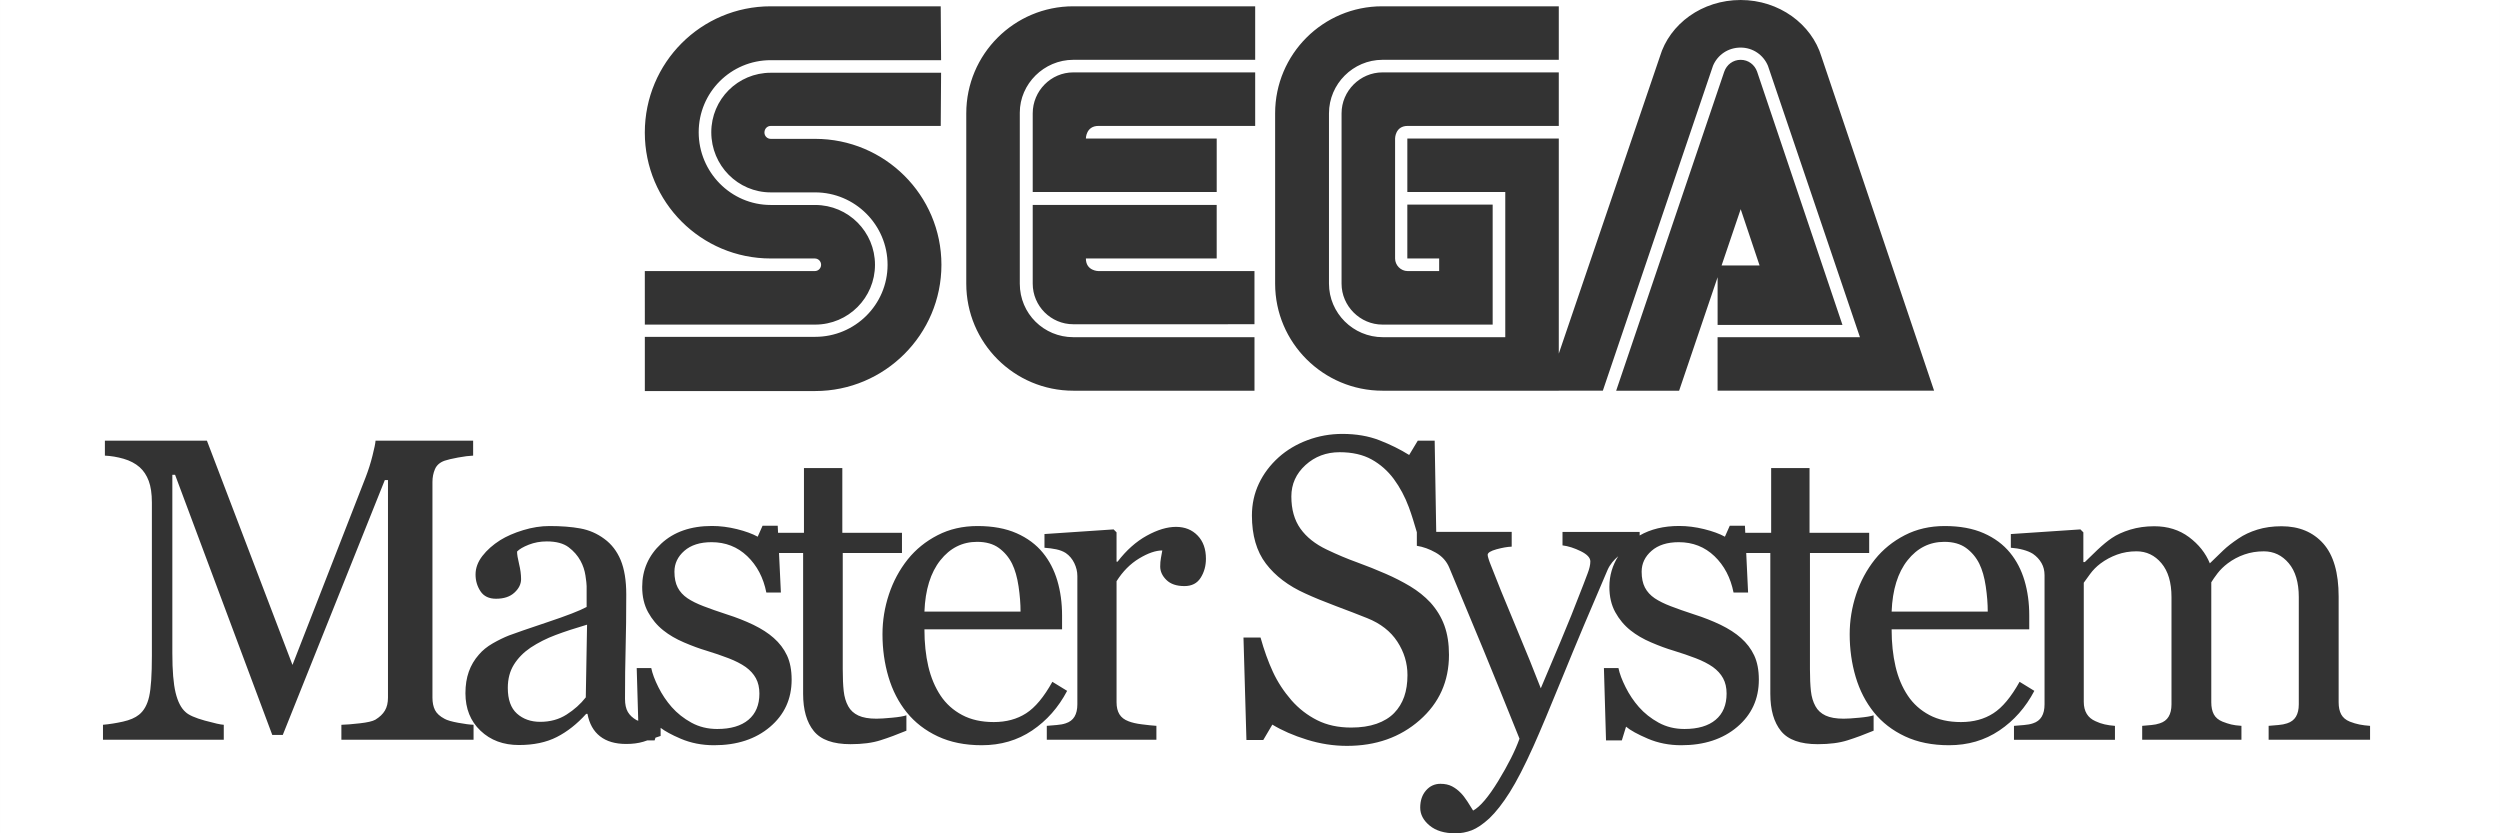 <?xml version="1.0" encoding="UTF-8" standalone="no"?>
<!-- Created with Inkscape (http://www.inkscape.org/) -->

<svg
   width="1500"
   height="500"
   viewBox="0 0 396.875 132.292"
   version="1.1"
   id="svg5"
   inkscape:version="1.2.2 (732a01da63, 2022-12-09)"
   xml:space="preserve"
   sodipodi:docname="mastersystem.svg"
   xmlns:inkscape="http://www.inkscape.org/namespaces/inkscape"
   xmlns:sodipodi="http://sodipodi.sourceforge.net/DTD/sodipodi-0.dtd"
   xmlns="http://www.w3.org/2000/svg"
   xmlns:svg="http://www.w3.org/2000/svg"><rect x="0" y="0" width="396.875" height="132.292" fill="#333333" stroke="none"/><sodipodi:namedview
     id="namedview7"
     pagecolor="#000000"
     bordercolor="#111111"
     borderopacity="1"
     inkscape:showpageshadow="0"
     inkscape:pageopacity="0"
     inkscape:pagecheckerboard="1"
     inkscape:deskcolor="#d1d1d1"
     inkscape:document-units="mm"
     showgrid="false"
     inkscape:zoom="0.44378316"
     inkscape:cx="694.03264"
     inkscape:cy="369.54985"
     inkscape:window-width="1920"
     inkscape:window-height="1009"
     inkscape:window-x="-8"
     inkscape:window-y="-8"
     inkscape:window-maximized="1"
     inkscape:current-layer="layer1" /><defs
     id="defs2"><path
   id="SVGID_37_"
   d="M263.9,1002.2c13.5-0.7,27.7-3.4,41.2-7.4c6.7-2,18.2-6.7,35.8-14.2c14.8-6.1,27-10.8,37.8-13.5 c15.5-4,31.7-6.1,48.6-6.1c16.9,0,33.1,2,48.6,6.1c9.4,2.7,22.3,7.4,37.8,14.2c15.5,6.7,27.7,10.8,35.8,13.5 c14.2,4,28.3,6.1,43.2,5.4c21.6,0,41.8-6.1,60.7-18.2c16.2-10.8,32.4-25.6,49.3-45.9c10.8-12.8,25-32.4,43.2-58.7 c19.6-29.7,37.1-61.4,52-96.5c5.4-12.8,11.5-28.3,16.9-45.9c-10.8-4-22.3-10.1-35.1-18.9c-26.3-17.5-47.9-39.1-64.1-64.1 c-22.9-34.4-34.4-74.2-35.1-119.5c0-37.1,8.8-72.9,27-105.3c12.8-22.9,30.4-43.9,51.3-62.8c9.4-8.8,19.6-16.2,30.4-22.9 c-25.6-37.8-60.1-64.8-102.6-81.7c-24.3-9.4-51.3-15.5-81-17.5c-15.5-1.3-31.7-0.7-47.9,2c-13.5,2-28.3,6.1-43.9,10.8 c-10.1,4-22.9,8.8-39.1,14.8c-16.2,6.7-27.7,10.8-33.7,12.8c-10.8,3.4-20.2,5.4-27,5.4c-8.8,0-20.2-2-33.7-6.7 c-4-1.3-16.9-6.7-39.8-15.5c-17.5-6.7-32.4-12.1-44.5-15.5c-16.9-4-32.4-6.1-47.2-6.1c-42.5,0.7-81.7,12.1-118.8,35.1 c-37.1,22.3-66.1,52.6-87.7,91.1C14.2,418.4,0,475.8,0,541.3C0,600,10.1,660,31,722.8c18.9,57.4,43.9,108,74.2,151.8 c17.5,26.3,32.4,46.6,44.5,60.7c17.5,21.6,35.1,37.1,52,47.9C222,996.1,242.3,1002.2,263.9,1002.2z" /><path
   id="SVGID_39_"
   d="M263.9,1002.2c13.5-0.7,27.7-3.4,41.2-7.4c6.7-2,18.2-6.7,35.8-14.2c14.8-6.1,27-10.8,37.8-13.5 c15.5-4,31.7-6.1,48.6-6.1c16.9,0,33.1,2,48.6,6.1c9.4,2.7,22.3,7.4,37.8,14.2c15.5,6.7,27.7,10.8,35.8,13.5 c14.2,4,28.3,6.1,43.2,5.4c21.6,0,41.8-6.1,60.7-18.2c16.2-10.8,32.4-25.6,49.3-45.9c10.8-12.8,25-32.4,43.2-58.7 c19.6-29.7,37.1-61.4,52-96.5c5.4-12.8,11.5-28.3,16.9-45.9c-10.8-4-22.3-10.1-35.1-18.9c-26.3-17.5-47.9-39.1-64.1-64.1 c-22.9-34.4-34.4-74.2-35.1-119.5c0-37.1,8.8-72.9,27-105.3c12.8-22.9,30.4-43.9,51.3-62.8c9.4-8.8,19.6-16.2,30.4-22.9 c-25.6-37.8-60.1-64.8-102.6-81.7c-24.3-9.4-51.3-15.5-81-17.5c-15.5-1.3-31.7-0.7-47.9,2c-13.5,2-28.3,6.1-43.9,10.8 c-10.1,4-22.9,8.8-39.1,14.8c-16.2,6.7-27.7,10.8-33.7,12.8c-10.8,3.4-20.2,5.4-27,5.4c-8.8,0-20.2-2-33.7-6.7 c-4-1.3-16.9-6.7-39.8-15.5c-17.5-6.7-32.4-12.1-44.5-15.5c-16.9-4-32.4-6.1-47.2-6.1c-42.5,0.7-81.7,12.1-118.8,35.1 c-37.1,22.3-66.1,52.6-87.7,91.1C14.2,418.4,0,475.8,0,541.3C0,600,10.1,660,31,722.8c18.9,57.4,43.9,108,74.2,151.8 c17.5,26.3,32.4,46.6,44.5,60.7c17.5,21.6,35.1,37.1,52,47.9C222,996.1,242.3,1002.2,263.9,1002.2z" /><path
   id="SVGID_41_"
   d="M263.9,1002.2c13.5-0.7,27.7-3.4,41.2-7.4c6.7-2,18.2-6.7,35.8-14.2c14.8-6.1,27-10.8,37.8-13.5 c15.5-4,31.7-6.1,48.6-6.1c16.9,0,33.1,2,48.6,6.1c9.4,2.7,22.3,7.4,37.8,14.2c15.5,6.7,27.7,10.8,35.8,13.5 c14.2,4,28.3,6.1,43.2,5.4c21.6,0,41.8-6.1,60.7-18.2c16.2-10.8,32.4-25.6,49.3-45.9c10.8-12.8,25-32.4,43.2-58.7 c19.6-29.7,37.1-61.4,52-96.5c5.4-12.8,11.5-28.3,16.9-45.9c-10.8-4-22.3-10.1-35.1-18.9c-26.3-17.5-47.9-39.1-64.1-64.1 c-22.9-34.4-34.4-74.2-35.1-119.5c0-37.1,8.8-72.9,27-105.3c12.8-22.9,30.4-43.9,51.3-62.8c9.4-8.8,19.6-16.2,30.4-22.9 c-25.6-37.8-60.1-64.8-102.6-81.7c-24.3-9.4-51.3-15.5-81-17.5c-15.5-1.3-31.7-0.7-47.9,2c-13.5,2-28.3,6.1-43.9,10.8 c-10.1,4-22.9,8.8-39.1,14.8c-16.2,6.7-27.7,10.8-33.7,12.8c-10.8,3.4-20.2,5.4-27,5.4c-8.8,0-20.2-2-33.7-6.7 c-4-1.3-16.9-6.7-39.8-15.5c-17.5-6.7-32.4-12.1-44.5-15.5c-16.9-4-32.4-6.1-47.2-6.1c-42.5,0.7-81.7,12.1-118.8,35.1 c-37.1,22.3-66.1,52.6-87.7,91.1C14.2,418.4,0,475.8,0,541.3C0,600,10.1,660,31,722.8c18.9,57.4,43.9,108,74.2,151.8 c17.5,26.3,32.4,46.6,44.5,60.7c17.5,21.6,35.1,37.1,52,47.9C222,996.1,242.3,1002.2,263.9,1002.2z" /><path
   id="SVGID_43_"
   d="M263.9,1002.2c13.5-0.7,27.7-3.4,41.2-7.4c6.7-2,18.2-6.7,35.8-14.2c14.8-6.1,27-10.8,37.8-13.5 c15.5-4,31.7-6.1,48.6-6.1c16.9,0,33.1,2,48.6,6.1c9.4,2.7,22.3,7.4,37.8,14.2c15.5,6.7,27.7,10.8,35.8,13.5 c14.2,4,28.3,6.1,43.2,5.4c21.6,0,41.8-6.1,60.7-18.2c16.2-10.8,32.4-25.6,49.3-45.9c10.8-12.8,25-32.4,43.2-58.7 c19.6-29.7,37.1-61.4,52-96.5c5.4-12.8,11.5-28.3,16.9-45.9c-10.8-4-22.3-10.1-35.1-18.9c-26.3-17.5-47.9-39.1-64.1-64.1 c-22.9-34.4-34.4-74.2-35.1-119.5c0-37.1,8.8-72.9,27-105.3c12.8-22.9,30.4-43.9,51.3-62.8c9.4-8.8,19.6-16.2,30.4-22.9 c-25.6-37.8-60.1-64.8-102.6-81.7c-24.3-9.4-51.3-15.5-81-17.5c-15.5-1.3-31.7-0.7-47.9,2c-13.5,2-28.3,6.1-43.9,10.8 c-10.1,4-22.9,8.8-39.1,14.8c-16.2,6.7-27.7,10.8-33.7,12.8c-10.8,3.4-20.2,5.4-27,5.4c-8.8,0-20.2-2-33.7-6.7 c-4-1.3-16.9-6.7-39.8-15.5c-17.5-6.7-32.4-12.1-44.5-15.5c-16.9-4-32.4-6.1-47.2-6.1c-42.5,0.7-81.7,12.1-118.8,35.1 c-37.1,22.3-66.1,52.6-87.7,91.1C14.2,418.4,0,475.8,0,541.3C0,600,10.1,660,31,722.8c18.9,57.4,43.9,108,74.2,151.8 c17.5,26.3,32.4,46.6,44.5,60.7c17.5,21.6,35.1,37.1,52,47.9C222,996.1,242.3,1002.2,263.9,1002.2z" /><path
   id="SVGID_45_"
   d="M263.9,1002.2c13.5-0.7,27.7-3.4,41.2-7.4c6.7-2,18.2-6.7,35.8-14.2c14.8-6.1,27-10.8,37.8-13.5 c15.5-4,31.7-6.1,48.6-6.1c16.9,0,33.1,2,48.6,6.1c9.4,2.7,22.3,7.4,37.8,14.2c15.5,6.7,27.7,10.8,35.8,13.5 c14.2,4,28.3,6.1,43.2,5.4c21.6,0,41.8-6.1,60.7-18.2c16.2-10.8,32.4-25.6,49.3-45.9c10.8-12.8,25-32.4,43.2-58.7 c19.6-29.7,37.1-61.4,52-96.5c5.4-12.8,11.5-28.3,16.9-45.9c-10.8-4-22.3-10.1-35.1-18.9c-26.3-17.5-47.9-39.1-64.1-64.1 c-22.9-34.4-34.4-74.2-35.1-119.5c0-37.1,8.8-72.9,27-105.3c12.8-22.9,30.4-43.9,51.3-62.8c9.4-8.8,19.6-16.2,30.4-22.9 c-25.6-37.8-60.1-64.8-102.6-81.7c-24.3-9.4-51.3-15.5-81-17.5c-15.5-1.3-31.7-0.7-47.9,2c-13.5,2-28.3,6.1-43.9,10.8 c-10.1,4-22.9,8.8-39.1,14.8c-16.2,6.7-27.7,10.8-33.7,12.8c-10.8,3.4-20.2,5.4-27,5.4c-8.8,0-20.2-2-33.7-6.7 c-4-1.3-16.9-6.7-39.8-15.5c-17.5-6.7-32.4-12.1-44.5-15.5c-16.9-4-32.4-6.1-47.2-6.1c-42.5,0.7-81.7,12.1-118.8,35.1 c-37.1,22.3-66.1,52.6-87.7,91.1C14.2,418.4,0,475.8,0,541.3C0,600,10.1,660,31,722.8c18.9,57.4,43.9,108,74.2,151.8 c17.5,26.3,32.4,46.6,44.5,60.7c17.5,21.6,35.1,37.1,52,47.9C222,996.1,242.3,1002.2,263.9,1002.2z" /><path
   id="SVGID_47_"
   d="M263.9,1002.2c13.5-0.7,27.7-3.4,41.2-7.4c6.7-2,18.2-6.7,35.8-14.2c14.8-6.1,27-10.8,37.8-13.5 c15.5-4,31.7-6.1,48.6-6.1c16.9,0,33.1,2,48.6,6.1c9.4,2.7,22.3,7.4,37.8,14.2c15.5,6.7,27.7,10.8,35.8,13.5 c14.2,4,28.3,6.1,43.2,5.4c21.6,0,41.8-6.1,60.7-18.2c16.2-10.8,32.4-25.6,49.3-45.9c10.8-12.8,25-32.4,43.2-58.7 c19.6-29.7,37.1-61.4,52-96.5c5.4-12.8,11.5-28.3,16.9-45.9c-10.8-4-22.3-10.1-35.1-18.9c-26.3-17.5-47.9-39.1-64.1-64.1 c-22.9-34.4-34.4-74.2-35.1-119.5c0-37.1,8.8-72.9,27-105.3c12.8-22.9,30.4-43.9,51.3-62.8c9.4-8.8,19.6-16.2,30.4-22.9 c-25.6-37.8-60.1-64.8-102.6-81.7c-24.3-9.4-51.3-15.5-81-17.5c-15.5-1.3-31.7-0.7-47.9,2c-13.5,2-28.3,6.1-43.9,10.8 c-10.1,4-22.9,8.8-39.1,14.8c-16.2,6.7-27.7,10.8-33.7,12.8c-10.8,3.4-20.2,5.4-27,5.4c-8.8,0-20.2-2-33.7-6.7 c-4-1.3-16.9-6.7-39.8-15.5c-17.5-6.7-32.4-12.1-44.5-15.5c-16.9-4-32.4-6.1-47.2-6.1c-42.5,0.7-81.7,12.1-118.8,35.1 c-37.1,22.3-66.1,52.6-87.7,91.1C14.2,418.4,0,475.8,0,541.3C0,600,10.1,660,31,722.8c18.9,57.4,43.9,108,74.2,151.8 c17.5,26.3,32.4,46.6,44.5,60.7c17.5,21.6,35.1,37.1,52,47.9C222,996.1,242.3,1002.2,263.9,1002.2z" />
	
		<linearGradient
   id="SVGID_15_"
   gradientUnits="userSpaceOnUse"
   x1="-82"
   y1="224.5"
   x2="-82"
   y2="151.5"
   gradientTransform="matrix(1,0,0,-1,654,325)">
		<stop
   offset="0"
   style="stop-color:#7ED3F7"
   id="stop160" />
		<stop
   offset="1"
   style="stop-color:#003D7E"
   id="stop162" />
	</linearGradient>
	
	

	
		<linearGradient
   id="SVGID_14_"
   gradientUnits="userSpaceOnUse"
   x1="-24"
   y1="311.5"
   x2="-24"
   y2="238"
   gradientTransform="matrix(1,0,0,-1,654,325)">
		<stop
   offset="0"
   style="stop-color:#7ED3F7"
   id="stop149" />
		<stop
   offset="1"
   style="stop-color:#003D7E"
   id="stop151" />
	</linearGradient>
	
	

	
		<linearGradient
   id="SVGID_13_"
   gradientUnits="userSpaceOnUse"
   x1="-208.333"
   y1="311.5"
   x2="-208.333"
   y2="238"
   gradientTransform="matrix(1,0,0,-1,654,325)">
		<stop
   offset="0"
   style="stop-color:#7ED3F7"
   id="stop138" />
		<stop
   offset="1"
   style="stop-color:#003D7E"
   id="stop140" />
	</linearGradient>
	
	

	
		<linearGradient
   id="SVGID_12_"
   gradientUnits="userSpaceOnUse"
   x1="-369.75"
   y1="311.5"
   x2="-369.75"
   y2="238"
   gradientTransform="matrix(1,0,0,-1,654,325)">
		<stop
   offset="0"
   style="stop-color:#7ED3F7"
   id="stop127" />
		<stop
   offset="1"
   style="stop-color:#003D7E"
   id="stop129" />
	</linearGradient>
	
	

	
		<linearGradient
   id="SVGID_11_"
   gradientUnits="userSpaceOnUse"
   x1="-403"
   y1="311.5"
   x2="-403"
   y2="238"
   gradientTransform="matrix(1,0,0,-1,654,325)">
		<stop
   offset="0"
   style="stop-color:#7ED3F7"
   id="stop116" />
		<stop
   offset="1"
   style="stop-color:#003D7E"
   id="stop118" />
	</linearGradient>
	
	

	
	

		
			<linearGradient
   id="SVGID_10_"
   gradientUnits="userSpaceOnUse"
   x1="-498.5"
   y1="311.847"
   x2="-498.5"
   y2="236.837"
   gradientTransform="matrix(1,0,0,-1,654,325)">
			<stop
   offset="0"
   style="stop-color:#7ED3F7"
   id="stop101" />
			<stop
   offset="1"
   style="stop-color:#003D7E"
   id="stop103" />
		</linearGradient>
		
	
		
	
	
		<linearGradient
   id="SVGID_9_"
   gradientUnits="userSpaceOnUse"
   x1="-303.917"
   y1="311.5"
   x2="-303.917"
   y2="238"
   gradientTransform="matrix(1,0,0,-1,654,325)">
		<stop
   offset="0"
   style="stop-color:#7ED3F7"
   id="stop90" />
		<stop
   offset="1"
   style="stop-color:#003D7E"
   id="stop92" />
	</linearGradient>
	
	

	
		<linearGradient
   id="SVGID_8_"
   gradientUnits="userSpaceOnUse"
   x1="-274.917"
   y1="224.5"
   x2="-274.917"
   y2="151.5"
   gradientTransform="matrix(1,0,0,-1,654,325)">
		<stop
   offset="0"
   style="stop-color:#7ED3F7"
   id="stop79" />
		<stop
   offset="1"
   style="stop-color:#003D7E"
   id="stop81" />
	</linearGradient>
	
	

	
		<linearGradient
   id="SVGID_7_"
   gradientUnits="userSpaceOnUse"
   x1="-593.417"
   y1="311.5"
   x2="-593.417"
   y2="238"
   gradientTransform="matrix(1,0,0,-1,654,325)">
		<stop
   offset="0"
   style="stop-color:#7ED3F7"
   id="stop68" />
		<stop
   offset="1"
   style="stop-color:#003D7E"
   id="stop70" />
	</linearGradient>
	
	

	
		<linearGradient
   id="SVGID_6_"
   gradientUnits="userSpaceOnUse"
   x1="-308.75"
   y1="224.5"
   x2="-308.75"
   y2="151.5"
   gradientTransform="matrix(1,0,0,-1,654,325)">
		<stop
   offset="0"
   style="stop-color:#7ED3F7"
   id="stop57" />
		<stop
   offset="1"
   style="stop-color:#003D7E"
   id="stop59" />
	</linearGradient>
	
	
</defs><g
     inkscape:label="Layer 1"
     inkscape:groupmode="layer"
     id="layer1"><path
       id="rect231"
       style="fill:#ffffff;stroke-width:0.8;stroke-linecap:square;paint-order:fill markers stroke"
       d="M 0 0 L 0 132.292 L 231.052 132.292 C 229.311 132.292 227.944 131.88 226.95 131.057 C 225.954 130.235 225.459 129.283 225.459 128.213 C 225.459 127.098 225.763 126.189 226.379 125.484 C 226.992 124.78 227.754 124.43 228.671 124.43 C 229.384 124.43 229.996 124.561 230.513 124.832 C 231.024 125.101 231.482 125.448 231.885 125.868 C 232.219 126.2 232.578 126.66 232.954 127.239 C 233.335 127.821 233.636 128.301 233.857 128.679 C 234.975 128.076 236.307 126.503 237.859 123.962 C 239.407 121.418 240.533 119.192 241.22 117.267 C 239.099 111.983 237.183 107.254 235.464 103.08 C 233.746 98.908 231.951 94.592 230.078 90.129 C 229.654 89.105 228.938 88.304 227.935 87.735 C 226.933 87.165 225.928 86.805 224.924 86.647 L 224.924 84.491 C 224.526 83.138 224.126 81.79 223.656 80.522 C 223.043 78.874 222.247 77.377 221.265 76.04 C 220.306 74.749 219.134 73.713 217.752 72.942 C 216.368 72.175 214.672 71.788 212.667 71.788 C 210.549 71.788 208.739 72.471 207.245 73.829 C 205.751 75.193 205.002 76.853 205.002 78.814 C 205.002 80.868 205.481 82.568 206.441 83.919 C 207.4 85.269 208.796 86.377 210.624 87.247 C 212.252 88.028 213.851 88.701 215.423 89.268 C 216.996 89.84 218.519 90.449 219.991 91.094 C 221.331 91.675 222.617 92.333 223.855 93.069 C 225.088 93.814 226.164 94.671 227.082 95.654 C 228.084 96.772 228.824 97.991 229.304 99.318 C 229.786 100.646 230.026 102.192 230.026 103.952 C 230.026 108.15 228.474 111.609 225.375 114.327 C 222.273 117.052 218.426 118.408 213.829 118.408 C 211.709 118.408 209.592 118.083 207.473 117.423 C 205.354 116.767 203.523 115.967 201.984 115.032 L 200.546 117.474 L 197.871 117.474 L 197.402 101.212 L 200.112 101.212 C 200.671 103.218 201.323 105.033 202.071 106.649 C 202.82 108.27 203.806 109.776 205.032 111.184 C 206.193 112.501 207.548 113.548 209.096 114.329 C 210.648 115.112 212.448 115.5 214.499 115.5 C 216.039 115.5 217.38 115.3 218.532 114.898 C 219.68 114.494 220.614 113.923 221.326 113.19 C 222.039 112.454 222.567 111.591 222.916 110.598 C 223.263 109.607 223.435 108.462 223.435 107.166 C 223.435 105.276 222.902 103.503 221.831 101.863 C 220.761 100.221 219.166 98.979 217.045 98.131 C 215.595 97.55 213.933 96.908 212.058 96.208 C 210.187 95.505 208.569 94.842 207.208 94.214 C 204.531 93.011 202.45 91.432 200.966 89.48 C 199.482 87.529 198.742 84.979 198.742 81.832 C 198.742 80.027 199.11 78.343 199.845 76.78 C 200.581 75.219 201.629 73.823 202.991 72.596 C 204.284 71.439 205.814 70.527 207.575 69.868 C 209.338 69.211 211.179 68.883 213.096 68.883 C 215.283 68.883 217.239 69.215 218.969 69.887 C 220.696 70.555 222.278 71.338 223.704 72.227 L 225.076 69.951 L 227.754 69.951 L 228.001 84.439 L 239.982 84.439 L 239.982 86.781 C 239.312 86.803 238.511 86.944 237.572 87.198 C 236.635 87.457 236.167 87.75 236.167 88.086 C 236.167 88.219 236.218 88.442 236.319 88.753 C 236.42 89.068 236.534 89.392 236.672 89.724 C 237.52 91.933 238.811 95.118 240.553 99.278 C 242.296 103.442 243.644 106.768 244.601 109.268 C 245.607 106.879 246.65 104.412 247.73 101.857 C 248.813 99.302 250.026 96.287 251.362 92.805 C 251.518 92.384 251.745 91.799 252.029 91.049 C 252.318 90.302 252.467 89.66 252.467 89.125 C 252.467 88.547 251.961 88.005 250.944 87.502 C 249.928 87.002 248.965 86.693 248.048 86.58 L 248.048 84.44 L 260.296 84.44 L 260.296 85.006 C 262.027 84.01 264.109 83.498 266.567 83.498 C 267.859 83.498 269.183 83.666 270.531 83.998 C 271.88 84.335 272.981 84.734 273.829 85.202 L 274.6 83.463 L 277.008 83.463 L 277.061 84.578 L 281.171 84.578 L 281.171 74.304 L 287.264 74.304 L 287.264 84.578 L 296.734 84.578 L 296.734 87.791 L 287.329 87.791 L 287.329 106.228 C 287.329 107.613 287.381 108.768 287.482 109.695 C 287.582 110.62 287.823 111.433 288.205 112.118 C 288.558 112.766 289.097 113.256 289.806 113.59 C 290.519 113.924 291.479 114.092 292.683 114.092 C 293.24 114.092 294.059 114.042 295.143 113.938 C 296.224 113.839 296.989 113.713 297.435 113.554 L 297.437 115.997 C 295.988 116.6 294.616 117.109 293.318 117.519 C 292.027 117.934 290.446 118.139 288.57 118.139 C 285.804 118.139 283.857 117.445 282.73 116.049 C 281.603 114.654 281.039 112.684 281.039 110.144 L 281.039 87.791 L 277.213 87.791 L 277.51 94.069 L 275.2 94.069 C 274.733 91.705 273.721 89.781 272.175 88.295 C 270.622 86.814 268.735 86.071 266.502 86.071 C 264.672 86.071 263.231 86.531 262.184 87.445 C 261.134 88.362 260.612 89.466 260.612 90.759 C 260.612 91.762 260.784 92.599 261.13 93.267 C 261.477 93.938 261.995 94.503 262.686 94.975 C 263.357 95.422 264.201 95.841 265.214 96.229 C 266.226 96.619 267.483 97.064 268.978 97.551 C 270.453 98.018 271.841 98.567 273.147 99.19 C 274.448 99.826 275.523 100.518 276.373 101.275 C 277.285 102.078 277.989 103.005 278.48 104.049 C 278.972 105.101 279.217 106.385 279.217 107.898 C 279.217 110.957 278.071 113.454 275.789 115.394 C 273.499 117.334 270.539 118.306 266.902 118.306 C 264.985 118.306 263.215 117.958 261.601 117.267 C 259.981 116.576 258.826 115.942 258.135 115.36 L 257.466 117.536 L 254.956 117.536 L 254.622 106.056 L 256.93 106.056 C 257.106 106.926 257.486 107.944 258.068 109.099 C 258.649 110.26 259.351 111.306 260.178 112.244 C 261.045 113.228 262.089 114.053 263.306 114.722 C 264.521 115.389 265.887 115.727 267.404 115.727 C 269.544 115.727 271.198 115.242 272.356 114.27 C 273.514 113.3 274.097 111.911 274.097 110.102 C 274.097 109.164 273.912 108.361 273.544 107.678 C 273.176 106.999 272.633 106.405 271.92 105.887 C 271.186 105.374 270.282 104.913 269.213 104.499 C 268.142 104.087 266.946 103.679 265.63 103.276 C 264.579 102.966 263.413 102.537 262.133 101.988 C 260.846 101.44 259.752 100.798 258.836 100.063 C 257.857 99.285 257.05 98.322 256.426 97.186 C 255.8 96.048 255.489 94.71 255.489 93.171 C 255.489 91.356 255.984 89.744 256.893 88.303 C 256.197 88.893 255.601 89.579 255.207 90.463 C 252.551 96.622 250.189 102.232 248.129 107.295 C 246.065 112.361 244.5 116.085 243.43 118.471 C 242.023 121.598 240.769 124.032 239.664 125.784 C 238.56 127.537 237.482 128.911 236.434 129.914 C 235.407 130.853 234.476 131.484 233.643 131.807 C 232.807 132.128 231.938 132.292 231.052 132.292 L 396.875 132.292 L 396.875 0 L 276.329 0 C 282.438 0 287.602 3.832 289.158 8.995 L 307.038 62.023 L 272.666 62.023 L 272.666 53.528 L 295.266 53.528 L 280.659 10.44 C 279.938 8.718 278.271 7.553 276.325 7.553 C 274.327 7.553 272.662 8.718 271.939 10.44 L 254.45 62.023 L 247.458 62.023 L 247.458 62.024 L 219.472 62.024 C 210.086 62.024 202.426 54.417 202.426 45.032 L 202.426 17.991 C 202.426 8.607 210.031 1 219.416 1 L 247.458 1 L 247.458 9.495 L 219.472 9.495 C 214.808 9.495 210.975 13.327 210.975 17.991 L 210.975 45.032 C 210.975 49.695 214.808 53.528 219.526 53.528 L 238.962 53.528 L 238.962 30.485 L 223.414 30.485 L 223.414 21.989 L 247.458 21.989 L 247.458 56.135 L 263.504 8.995 C 265.059 3.776 270.223 0 276.329 0 L 0 0 z M 122.354 1 L 149.341 1 L 149.397 9.552 L 122.356 9.552 C 116.027 9.552 110.917 14.659 110.917 20.989 C 110.917 27.32 116.027 32.54 122.356 32.54 L 129.406 32.54 C 134.683 32.54 138.904 36.815 138.904 42.033 C 138.904 47.253 134.681 51.53 129.406 51.53 L 102.367 51.53 L 102.364 43.033 L 129.35 43.033 C 129.905 43.033 130.35 42.589 130.35 42.033 C 130.35 41.48 129.905 41.034 129.35 41.034 L 122.354 41.034 C 111.305 41.034 102.364 32.095 102.364 21.045 C 102.364 9.94 111.305 1 122.354 1 z M 170.385 1 L 199.26 1 L 199.26 9.495 L 170.385 9.495 C 165.723 9.495 161.892 13.327 161.892 17.879 L 161.892 45.032 C 161.892 49.808 165.723 53.528 170.385 53.528 L 199.15 53.53 L 199.15 62.024 L 170.385 62.024 C 161.002 62.024 153.395 54.417 153.395 45.032 L 153.395 17.991 C 153.395 8.607 161.003 1 170.385 1 z M 276.33 9.497 C 277.552 9.497 278.554 10.275 278.943 11.384 L 292.491 51.585 L 272.67 51.585 L 272.67 44.009 L 266.56 62.024 L 256.566 62.024 L 273.721 11.384 C 274.108 10.273 275.109 9.497 276.33 9.497 z M 170.385 11.492 L 199.26 11.492 L 199.26 19.989 L 174.385 19.989 C 172.383 19.989 172.384 21.988 172.384 21.988 L 193.152 21.988 L 193.152 30.484 L 163.944 30.484 L 163.944 17.99 C 163.944 14.437 166.831 11.492 170.385 11.492 z M 219.47 11.492 L 247.457 11.492 L 247.457 19.989 L 223.47 19.989 C 221.47 19.989 221.47 21.989 221.47 21.989 L 221.47 41.034 C 221.47 42.092 222.358 43.033 223.47 43.033 L 228.467 43.033 L 228.467 41.034 L 223.413 41.034 L 223.413 32.484 L 236.961 32.484 L 236.961 51.53 L 219.47 51.53 C 215.918 51.53 212.972 48.585 212.972 45.032 L 212.973 17.99 C 212.973 14.436 215.918 11.492 219.47 11.492 z M 122.356 11.55 L 149.398 11.55 L 149.342 19.991 L 122.356 19.991 C 121.799 19.991 121.354 20.434 121.354 21.045 C 121.354 21.601 121.802 22.044 122.356 22.044 L 129.406 22.044 C 140.459 22.044 149.451 30.985 149.451 42.033 C 149.451 53.084 140.459 62.078 129.406 62.078 L 102.367 62.078 L 102.367 53.474 L 129.406 53.474 C 135.736 53.474 140.902 48.366 140.902 42.035 C 140.902 35.706 135.736 30.541 129.406 30.541 L 122.356 30.541 C 117.135 30.541 112.916 26.266 112.916 20.99 C 112.916 15.77 117.135 11.55 122.356 11.55 z M 163.944 32.537 L 193.15 32.537 L 193.15 41.033 L 172.384 41.033 C 172.384 43.033 174.382 43.033 174.382 43.033 L 199.147 43.033 L 199.147 51.472 L 170.385 51.475 C 166.831 51.475 163.944 48.586 163.944 45.032 L 163.944 32.537 z M 276.335 33.205 L 273.302 42.145 L 279.334 42.145 L 276.335 33.205 z M 16.651 69.955 L 32.848 69.955 L 46.431 105.558 L 58.043 75.777 C 58.467 74.688 58.831 73.543 59.131 72.346 C 59.433 71.154 59.596 70.355 59.618 69.955 L 75.11 69.955 L 75.11 72.33 C 74.486 72.354 73.687 72.455 72.718 72.632 C 71.748 72.813 71.038 72.979 70.592 73.133 C 69.835 73.399 69.32 73.849 69.052 74.473 C 68.784 75.096 68.651 75.776 68.651 76.513 L 68.651 110.744 C 68.651 111.525 68.784 112.182 69.052 112.718 C 69.32 113.253 69.833 113.723 70.592 114.121 C 70.996 114.347 71.709 114.553 72.735 114.742 C 73.76 114.929 74.576 115.04 75.177 115.058 L 75.177 117.436 L 75.175 117.436 L 75.175 117.438 L 54.194 117.438 L 54.194 115.062 C 54.953 115.043 55.929 114.962 57.122 114.826 C 58.317 114.693 59.135 114.504 59.582 114.256 C 60.275 113.834 60.782 113.351 61.105 112.801 C 61.43 112.253 61.591 111.569 61.591 110.743 L 61.591 76.211 L 61.089 76.211 L 44.892 116.667 L 43.221 116.667 L 27.793 75.374 L 27.359 75.374 L 27.359 103.717 C 27.359 106.46 27.531 108.546 27.877 109.974 C 28.224 111.402 28.752 112.427 29.468 113.05 C 29.959 113.517 30.972 113.968 32.511 114.394 C 34.05 114.816 35.055 115.041 35.524 115.059 L 35.524 117.435 L 16.348 117.435 L 16.348 115.059 C 17.353 114.971 18.405 114.804 19.511 114.56 C 20.614 114.315 21.467 113.948 22.071 113.456 C 22.851 112.834 23.387 111.873 23.677 110.578 C 23.969 109.287 24.111 107.121 24.111 104.086 L 24.111 79.792 C 24.111 78.386 23.944 77.238 23.61 76.346 C 23.276 75.455 22.796 74.73 22.172 74.172 C 21.481 73.568 20.632 73.123 19.628 72.832 C 18.624 72.544 17.632 72.377 16.651 72.33 L 16.651 69.955 z M 127.628 74.304 L 133.719 74.304 L 133.719 84.578 L 143.188 84.578 L 143.188 87.791 L 133.786 87.791 L 133.786 106.228 C 133.786 107.613 133.835 108.768 133.937 109.695 C 134.037 110.619 134.276 111.433 134.655 112.118 C 135.011 112.766 135.548 113.256 136.261 113.59 C 136.974 113.924 137.934 114.092 139.139 114.092 C 139.696 114.092 140.515 114.042 141.599 113.938 C 142.681 113.839 143.444 113.713 143.891 113.554 L 143.891 115.997 C 142.441 116.6 141.07 117.109 139.776 117.519 C 138.482 117.934 136.898 118.139 135.024 118.139 C 132.258 118.139 130.311 117.445 129.185 116.049 C 128.057 114.654 127.495 112.684 127.495 110.144 L 127.495 87.791 L 123.668 87.791 L 123.965 94.069 L 121.657 94.069 C 121.19 91.705 120.178 89.781 118.628 88.295 C 117.077 86.814 115.186 86.071 112.955 86.071 C 111.127 86.071 109.686 86.531 108.638 87.445 C 107.588 88.362 107.066 89.466 107.066 90.759 C 107.066 91.762 107.238 92.599 107.584 93.267 C 107.93 93.938 108.447 94.503 109.141 94.975 C 109.807 95.422 110.651 95.841 111.667 96.229 C 112.683 96.619 113.935 97.064 115.432 97.551 C 116.905 98.018 118.294 98.567 119.598 99.19 C 120.903 99.826 121.977 100.518 122.827 101.275 C 123.741 102.078 124.443 103.005 124.936 104.049 C 125.426 105.101 125.672 106.385 125.672 107.898 C 125.672 110.957 124.527 113.454 122.243 115.394 C 119.956 117.334 116.993 118.306 113.357 118.306 C 111.438 118.306 109.67 117.958 108.053 117.267 C 106.601 116.647 105.579 116.079 104.874 115.547 L 104.874 116.834 L 104.873 116.834 C 104.562 116.948 104.341 117.007 104.053 117.108 L 103.921 117.536 L 102.768 117.536 C 102.565 117.6 102.301 117.699 102.112 117.755 C 101.32 117.99 100.423 118.105 99.419 118.105 C 97.677 118.105 96.291 117.702 95.252 116.885 C 94.215 116.073 93.552 114.886 93.261 113.323 L 93.06 113.323 C 91.611 114.927 90.054 116.157 88.392 117.003 C 86.729 117.852 84.726 118.273 82.384 118.273 C 79.908 118.273 77.873 117.521 76.278 115.998 C 74.683 114.484 73.887 112.497 73.887 110.042 C 73.887 108.77 74.066 107.631 74.423 106.629 C 74.779 105.624 75.316 104.721 76.027 103.918 C 76.586 103.253 77.323 102.656 78.236 102.128 C 79.152 101.606 80.01 101.189 80.813 100.874 C 81.819 100.496 83.854 99.792 86.92 98.765 C 89.987 97.743 92.055 96.938 93.127 96.357 L 93.127 93.045 C 93.127 92.755 93.067 92.197 92.941 91.372 C 92.818 90.547 92.558 89.765 92.156 89.029 C 91.709 88.207 91.08 87.485 90.264 86.871 C 89.451 86.26 88.297 85.95 86.802 85.95 C 85.775 85.95 84.823 86.125 83.941 86.47 C 83.059 86.819 82.44 87.179 82.084 87.558 C 82.084 88.006 82.191 88.661 82.403 89.53 C 82.615 90.4 82.721 91.204 82.721 91.939 C 82.721 92.722 82.368 93.435 81.664 94.08 C 80.964 94.733 79.986 95.05 78.737 95.05 C 77.624 95.05 76.803 94.659 76.277 93.864 C 75.755 93.075 75.493 92.187 75.493 91.203 C 75.493 90.179 75.854 89.197 76.579 88.259 C 77.306 87.322 78.247 86.486 79.408 85.75 C 80.413 85.129 81.629 84.594 83.055 84.161 C 84.484 83.725 85.877 83.508 87.239 83.508 C 89.113 83.508 90.745 83.636 92.141 83.892 C 93.536 84.151 94.801 84.7 95.939 85.548 C 97.076 86.376 97.94 87.497 98.532 88.91 C 99.122 90.329 99.419 92.151 99.419 94.382 C 99.419 97.572 99.384 100.4 99.318 102.863 C 99.25 105.329 99.22 108.024 99.22 110.946 C 99.22 111.815 99.37 112.51 99.67 113.024 C 99.972 113.538 100.435 113.972 101.059 114.325 C 101.127 114.366 101.237 114.387 101.32 114.42 L 101.077 106.056 L 103.385 106.056 C 103.564 106.926 103.943 107.944 104.522 109.099 C 105.103 110.26 105.806 111.306 106.631 112.244 C 107.501 113.228 108.544 114.053 109.76 114.722 C 110.976 115.389 112.343 115.727 113.859 115.727 C 116.001 115.727 117.653 115.242 118.813 114.27 C 119.972 113.3 120.554 111.911 120.554 110.102 C 120.554 109.164 120.37 108.361 120.002 107.678 C 119.634 106.999 119.091 106.405 118.378 105.887 C 117.642 105.374 116.738 104.913 115.667 104.499 C 114.597 104.087 113.404 103.679 112.087 103.276 C 111.037 102.966 109.873 102.537 108.59 101.988 C 107.307 101.44 106.209 100.798 105.294 100.063 C 104.312 99.285 103.509 98.322 102.884 97.186 C 102.259 96.048 101.947 94.71 101.947 93.171 C 101.947 90.471 102.95 88.186 104.958 86.31 C 106.968 84.436 109.655 83.498 113.024 83.498 C 114.316 83.498 115.638 83.666 116.989 83.998 C 118.338 84.335 119.436 84.734 120.284 85.202 L 121.054 83.463 L 123.463 83.463 L 123.516 84.578 L 127.628 84.578 L 127.628 74.304 z M 155.185 83.508 C 157.594 83.508 159.658 83.891 161.374 84.646 C 163.093 85.405 164.486 86.441 165.558 87.755 C 166.584 89.01 167.348 90.482 167.851 92.175 C 168.351 93.87 168.603 95.711 168.603 97.695 L 168.603 99.903 L 146.753 99.903 C 146.753 102.07 146.959 104.033 147.371 105.796 C 147.785 107.558 148.437 109.107 149.328 110.447 C 150.197 111.742 151.335 112.762 152.742 113.509 C 154.146 114.259 155.82 114.627 157.761 114.627 C 159.746 114.627 161.457 114.164 162.897 113.236 C 164.337 112.316 165.725 110.644 167.063 108.237 L 169.408 109.674 C 168.024 112.308 166.173 114.403 163.853 115.964 C 161.532 117.528 158.865 118.305 155.854 118.305 C 153.201 118.305 150.876 117.837 148.876 116.9 C 146.881 115.964 145.237 114.692 143.941 113.086 C 142.648 111.482 141.682 109.609 141.047 107.467 C 140.41 105.324 140.094 103.065 140.094 100.675 C 140.094 98.533 140.433 96.43 141.113 94.366 C 141.795 92.306 142.793 90.447 144.109 88.796 C 145.38 87.214 146.957 85.935 148.844 84.963 C 150.728 83.991 152.844 83.508 155.185 83.508 z M 308.727 83.508 C 311.138 83.508 313.2 83.891 314.917 84.646 C 316.635 85.405 318.028 86.441 319.1 87.755 C 320.128 89.01 320.89 90.482 321.393 92.175 C 321.892 93.87 322.144 95.711 322.144 97.695 L 322.144 99.903 L 300.295 99.903 C 300.295 102.07 300.504 104.033 300.914 105.796 C 301.324 107.558 301.976 109.107 302.873 110.447 C 303.739 111.742 304.883 112.762 306.284 113.509 C 307.688 114.259 309.361 114.627 311.305 114.627 C 313.291 114.627 314.999 114.164 316.442 113.236 C 317.88 112.316 319.269 110.644 320.61 108.237 L 322.952 109.674 C 321.57 112.308 319.719 114.403 317.397 115.964 C 315.077 117.528 312.411 118.305 309.399 118.305 C 306.75 118.305 304.422 117.837 302.423 116.9 C 300.426 115.964 298.783 114.692 297.484 113.086 C 296.195 111.482 295.225 109.609 294.59 107.467 C 293.953 105.324 293.638 103.065 293.638 100.675 C 293.638 98.533 293.98 96.43 294.658 94.366 C 295.338 92.306 296.338 90.447 297.653 88.796 C 298.924 87.214 300.502 85.935 302.388 84.963 C 304.272 83.991 306.388 83.508 308.727 83.508 z M 341.98 83.542 C 344.12 83.542 345.959 84.115 347.501 85.262 C 349.043 86.413 350.147 87.802 350.812 89.43 C 351.618 88.651 352.325 87.965 352.939 87.372 C 353.551 86.782 354.36 86.152 355.364 85.482 C 356.213 84.902 357.208 84.433 358.359 84.076 C 359.507 83.722 360.783 83.542 362.191 83.542 C 364.979 83.542 367.187 84.461 368.818 86.285 C 370.444 88.116 371.26 90.928 371.26 94.719 L 371.26 111.484 C 371.26 112.265 371.391 112.904 371.664 113.408 C 371.933 113.907 372.387 114.298 373.036 114.561 C 373.551 114.763 374.055 114.913 374.557 115.014 C 375.06 115.113 375.622 115.187 376.248 115.231 L 376.248 117.44 L 376.244 117.44 L 376.244 117.438 L 376.242 117.438 L 360.146 117.438 L 360.146 115.227 C 360.66 115.184 361.178 115.141 361.703 115.096 C 362.226 115.054 362.687 114.963 363.089 114.827 C 363.714 114.625 364.177 114.274 364.479 113.773 C 364.781 113.273 364.933 112.617 364.933 111.817 L 364.933 94.784 C 364.933 92.466 364.401 90.674 363.34 89.413 C 362.279 88.154 360.962 87.524 359.378 87.524 C 358.286 87.524 357.258 87.689 356.299 88.024 C 355.339 88.358 354.459 88.826 353.657 89.43 C 353.007 89.922 352.467 90.449 352.029 91.019 C 351.596 91.588 351.266 92.064 351.041 92.44 L 351.041 111.479 C 351.041 112.264 351.177 112.904 351.446 113.404 C 351.714 113.904 352.17 114.293 352.819 114.56 C 353.331 114.76 353.795 114.912 354.208 115.011 C 354.618 115.111 355.16 115.184 355.829 115.228 L 355.829 117.436 L 340.072 117.436 L 340.072 115.228 C 340.588 115.184 341.078 115.141 341.561 115.096 C 342.038 115.054 342.481 114.964 342.879 114.825 C 343.505 114.624 343.967 114.274 344.268 113.772 C 344.571 113.272 344.724 112.617 344.724 111.814 L 344.724 94.782 C 344.724 92.463 344.192 90.673 343.13 89.412 C 342.072 88.152 340.748 87.521 339.168 87.521 C 338.075 87.521 337.046 87.694 336.087 88.041 C 335.129 88.391 334.247 88.863 333.444 89.464 C 332.798 89.956 332.251 90.508 331.806 91.12 C 331.36 91.738 331.026 92.198 330.799 92.509 L 330.799 111.415 C 330.799 112.174 330.958 112.812 331.27 113.323 C 331.582 113.839 332.048 114.227 332.671 114.496 C 333.139 114.721 333.621 114.884 334.109 114.995 C 334.604 115.109 335.147 115.185 335.75 115.232 L 335.75 117.442 L 319.719 117.442 L 319.719 115.232 C 320.233 115.188 320.762 115.145 321.311 115.098 C 321.856 115.058 322.328 114.966 322.733 114.83 C 323.358 114.629 323.822 114.277 324.119 113.774 C 324.42 113.275 324.571 112.623 324.571 111.819 L 324.571 91.307 C 324.571 90.594 324.414 89.95 324.087 89.383 C 323.762 88.812 323.311 88.327 322.733 87.924 C 322.308 87.656 321.786 87.44 321.161 87.273 C 320.537 87.105 319.889 87.002 319.22 86.954 L 319.22 84.781 L 330.265 84.043 L 330.733 84.511 L 330.733 89.229 L 330.967 89.229 C 331.524 88.674 332.205 88.013 333.008 87.254 C 333.815 86.5 334.559 85.881 335.252 85.415 C 336.032 84.882 337.009 84.436 338.183 84.076 C 339.353 83.722 340.619 83.542 341.98 83.542 z M 186.688 83.641 C 188.095 83.641 189.238 84.101 190.12 85.014 C 191.003 85.927 191.442 87.153 191.442 88.692 C 191.442 89.829 191.164 90.839 190.606 91.72 C 190.049 92.605 189.191 93.041 188.031 93.041 C 186.779 93.041 185.827 92.718 185.167 92.069 C 184.511 91.425 184.182 90.71 184.182 89.93 C 184.182 89.439 184.22 88.993 184.297 88.591 C 184.376 88.187 184.449 87.785 184.515 87.386 C 183.467 87.386 182.239 87.81 180.834 88.658 C 179.429 89.507 178.236 90.709 177.253 92.27 L 177.253 111.477 C 177.253 112.263 177.406 112.897 177.706 113.387 C 178.006 113.881 178.48 114.247 179.128 114.493 C 179.685 114.715 180.405 114.883 181.286 114.99 C 182.166 115.106 182.93 115.182 183.578 115.227 L 183.578 117.435 L 166.178 117.435 L 166.178 115.227 C 166.691 115.183 167.221 115.141 167.767 115.094 C 168.313 115.052 168.788 114.964 169.19 114.825 C 169.813 114.624 170.277 114.274 170.577 113.773 C 170.878 113.272 171.03 112.617 171.03 111.815 L 171.03 91.438 C 171.03 90.747 170.868 90.063 170.545 89.397 C 170.22 88.726 169.768 88.192 169.188 87.791 C 168.766 87.521 168.265 87.33 167.683 87.204 C 167.103 87.083 166.478 87 165.81 86.955 L 165.81 84.779 L 176.784 84.042 L 177.252 84.511 L 177.252 89.163 L 177.418 89.163 C 178.805 87.355 180.344 85.983 182.037 85.046 C 183.734 84.109 185.284 83.641 186.688 83.641 z M 155.119 86.017 C 152.774 86.017 150.829 86.992 149.279 88.947 C 147.729 90.899 146.887 93.613 146.753 97.092 L 162.012 97.092 C 162.012 95.844 161.906 94.505 161.695 93.078 C 161.482 91.649 161.142 90.457 160.673 89.496 C 160.162 88.471 159.459 87.638 158.564 86.986 C 157.674 86.342 156.523 86.017 155.119 86.017 z M 308.661 86.017 C 306.322 86.017 304.373 86.992 302.823 88.947 C 301.274 90.899 300.431 93.613 300.296 97.092 L 315.555 97.092 C 315.555 95.844 315.45 94.505 315.239 93.078 C 315.029 91.649 314.686 90.457 314.218 89.496 C 313.707 88.471 313.005 87.638 312.111 86.986 C 311.216 86.342 310.068 86.017 308.661 86.017 z M 93.195 99.166 C 91.299 99.725 89.638 100.267 88.21 100.806 C 86.781 101.34 85.455 102.008 84.229 102.814 C 83.112 103.572 82.232 104.469 81.584 105.505 C 80.938 106.543 80.613 107.779 80.613 109.204 C 80.613 111.056 81.097 112.415 82.069 113.285 C 83.04 114.153 84.271 114.591 85.765 114.591 C 87.351 114.591 88.744 114.205 89.949 113.435 C 91.153 112.665 92.17 111.761 92.993 110.707 L 93.195 99.166 z " /><g
       id="g5604"
       transform="matrix(0.265,0,0,0.265,123.664,207.16)" /></g></svg>
